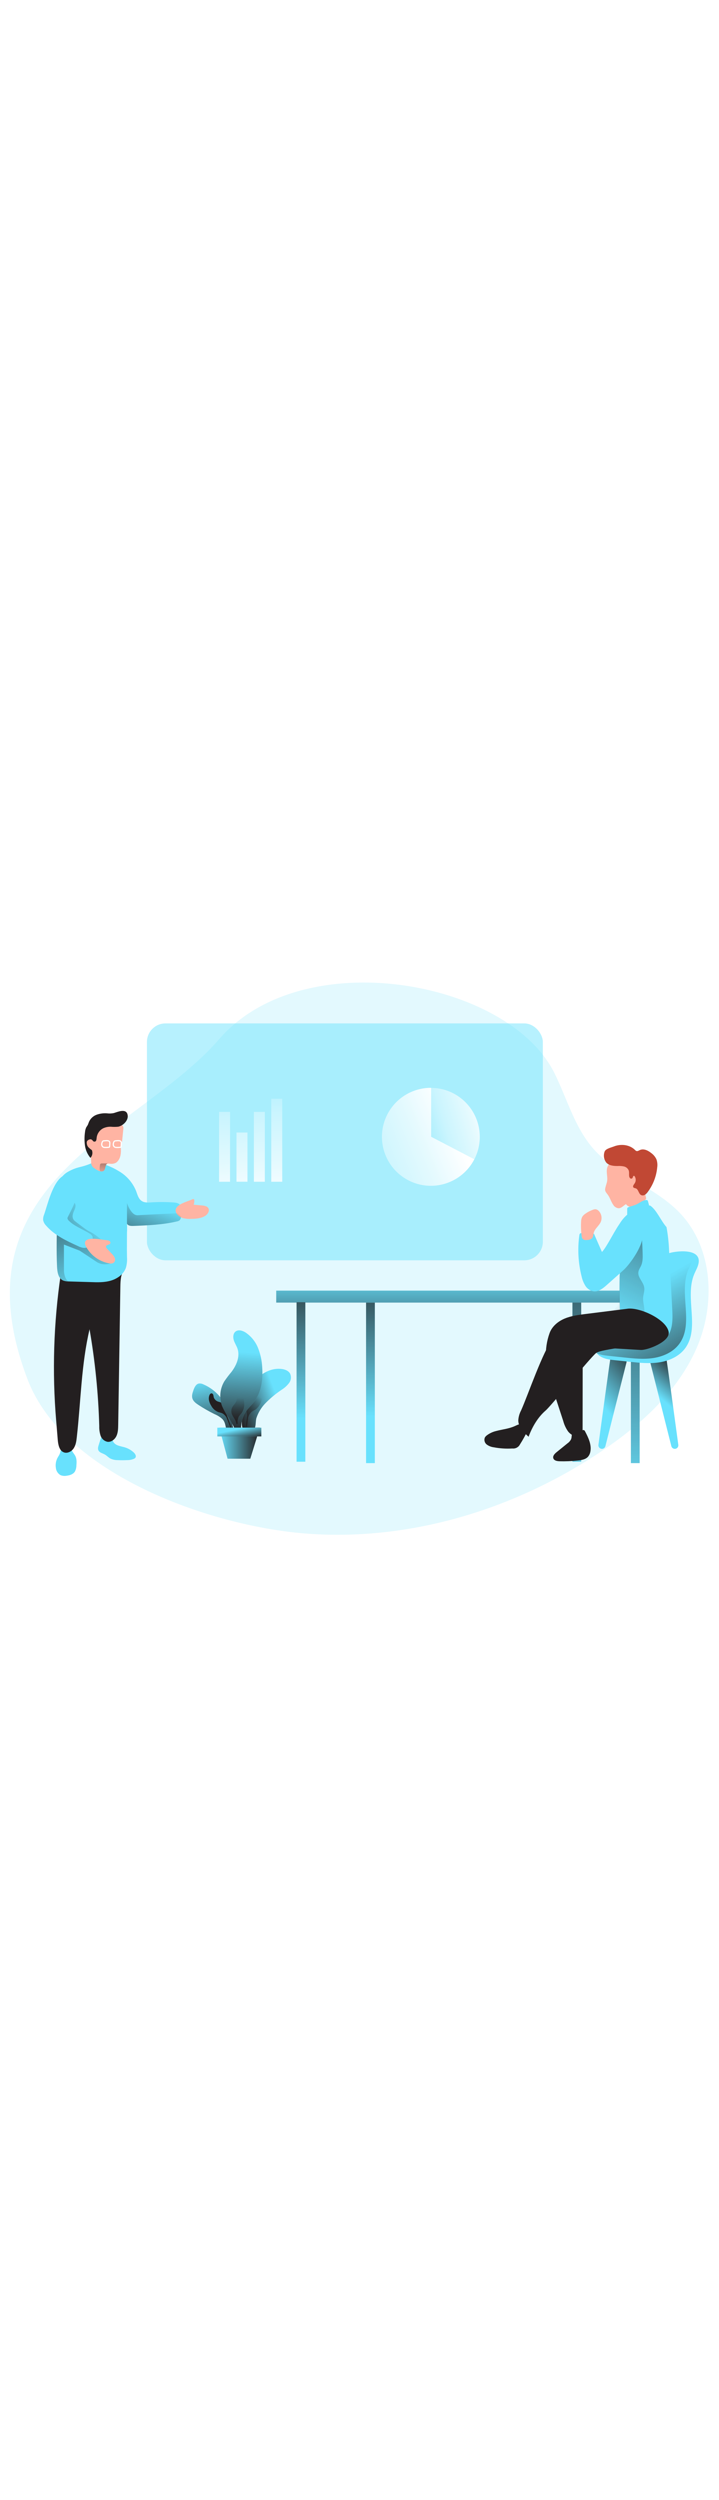 <svg id="_0121_team_presentation_1" xmlns="http://www.w3.org/2000/svg" xmlns:xlink="http://www.w3.org/1999/xlink" viewBox="0 0 500 500" data-imageid="team-presentation-1-19" imageName="Team Presentation 1" class="illustrations_image" style="width: 144px;"><defs><style>.cls-1_team-presentation-1-19{fill:none;stroke:#fff;stroke-miterlimit:10;stroke-width:.82px;}.cls-2_team-presentation-1-19{fill:url(#linear-gradient);}.cls-2_team-presentation-1-19,.cls-3_team-presentation-1-19,.cls-4_team-presentation-1-19,.cls-5_team-presentation-1-19,.cls-6_team-presentation-1-19,.cls-7_team-presentation-1-19,.cls-8_team-presentation-1-19,.cls-9_team-presentation-1-19,.cls-10_team-presentation-1-19,.cls-11_team-presentation-1-19,.cls-12_team-presentation-1-19,.cls-13_team-presentation-1-19,.cls-14_team-presentation-1-19,.cls-15_team-presentation-1-19,.cls-16_team-presentation-1-19,.cls-17_team-presentation-1-19,.cls-18_team-presentation-1-19,.cls-19_team-presentation-1-19,.cls-20_team-presentation-1-19,.cls-21_team-presentation-1-19,.cls-22_team-presentation-1-19,.cls-23_team-presentation-1-19,.cls-24_team-presentation-1-19,.cls-25_team-presentation-1-19,.cls-26_team-presentation-1-19,.cls-27_team-presentation-1-19,.cls-28_team-presentation-1-19,.cls-29_team-presentation-1-19,.cls-30_team-presentation-1-19,.cls-31_team-presentation-1-19,.cls-32_team-presentation-1-19,.cls-33_team-presentation-1-19,.cls-34_team-presentation-1-19,.cls-35_team-presentation-1-19,.cls-36_team-presentation-1-19,.cls-37_team-presentation-1-19{stroke-width:0px;}.cls-3_team-presentation-1-19{opacity:.18;}.cls-3_team-presentation-1-19,.cls-33_team-presentation-1-19{isolation:isolate;}.cls-3_team-presentation-1-19,.cls-33_team-presentation-1-19,.cls-37_team-presentation-1-19{fill:#68e1fd;}.cls-4_team-presentation-1-19{fill:url(#linear-gradient-29-team-presentation-1-19);}.cls-5_team-presentation-1-19{fill:url(#linear-gradient-30-team-presentation-1-19);}.cls-6_team-presentation-1-19{fill:url(#linear-gradient-28-team-presentation-1-19);}.cls-7_team-presentation-1-19{fill:url(#linear-gradient-25-team-presentation-1-19);}.cls-8_team-presentation-1-19{fill:url(#linear-gradient-11-team-presentation-1-19);}.cls-9_team-presentation-1-19{fill:url(#linear-gradient-12-team-presentation-1-19);}.cls-10_team-presentation-1-19{fill:url(#linear-gradient-13-team-presentation-1-19);}.cls-11_team-presentation-1-19{fill:url(#linear-gradient-10-team-presentation-1-19);}.cls-12_team-presentation-1-19{fill:url(#linear-gradient-17-team-presentation-1-19);}.cls-13_team-presentation-1-19{fill:url(#linear-gradient-16-team-presentation-1-19);}.cls-14_team-presentation-1-19{fill:url(#linear-gradient-19-team-presentation-1-19);}.cls-15_team-presentation-1-19{fill:url(#linear-gradient-15-team-presentation-1-19);}.cls-16_team-presentation-1-19{fill:url(#linear-gradient-23-team-presentation-1-19);}.cls-17_team-presentation-1-19{fill:url(#linear-gradient-21-team-presentation-1-19);}.cls-18_team-presentation-1-19{fill:url(#linear-gradient-18-team-presentation-1-19);}.cls-19_team-presentation-1-19{fill:url(#linear-gradient-14-team-presentation-1-19);}.cls-20_team-presentation-1-19{fill:url(#linear-gradient-22-team-presentation-1-19);}.cls-21_team-presentation-1-19{fill:url(#linear-gradient-20-team-presentation-1-19);}.cls-22_team-presentation-1-19{fill:url(#linear-gradient-27-team-presentation-1-19);}.cls-23_team-presentation-1-19{fill:url(#linear-gradient-24-team-presentation-1-19);}.cls-24_team-presentation-1-19{fill:url(#linear-gradient-26-team-presentation-1-19);}.cls-25_team-presentation-1-19{fill:url(#linear-gradient-4-team-presentation-1-19);}.cls-26_team-presentation-1-19{fill:url(#linear-gradient-2-team-presentation-1-19);}.cls-27_team-presentation-1-19{fill:url(#linear-gradient-3-team-presentation-1-19);}.cls-28_team-presentation-1-19{fill:url(#linear-gradient-8-team-presentation-1-19);}.cls-29_team-presentation-1-19{fill:url(#linear-gradient-9-team-presentation-1-19);}.cls-30_team-presentation-1-19{fill:url(#linear-gradient-7-team-presentation-1-19);}.cls-31_team-presentation-1-19{fill:url(#linear-gradient-5-team-presentation-1-19);}.cls-32_team-presentation-1-19{fill:url(#linear-gradient-6-team-presentation-1-19);}.cls-33_team-presentation-1-19{opacity:.48;}.cls-34_team-presentation-1-19{fill:#231f20;}.cls-35_team-presentation-1-19{fill:#c14834;}.cls-36_team-presentation-1-19{fill:#ffb4a3;}</style><linearGradient id="linear-gradient-team-presentation-1-19" x1="623.36" y1="3756.87" x2="800.83" y2="3756.87" gradientTransform="translate(-471 3866.26) scale(1 -1)" gradientUnits="userSpaceOnUse"><stop offset=".02" stop-color="#fff" stop-opacity="0"/><stop offset=".32" stop-color="#fff" stop-opacity=".39"/><stop offset=".68" stop-color="#fff" stop-opacity=".68"/><stop offset="1" stop-color="#fff"/></linearGradient><linearGradient id="linear-gradient-2-team-presentation-1-19" x1="707.9" y1="3668.29" x2="786.94" y2="3700.12" gradientTransform="translate(-470.89 3864.94) scale(1 -1)" xlink:href="#linear-gradient-team-presentation-1-19"/><linearGradient id="linear-gradient-3-team-presentation-1-19" x1="765.23" y1="3696.68" x2="811.52" y2="3710.22" gradientTransform="translate(-470.89 3864.94) scale(1 -1)" xlink:href="#linear-gradient-team-presentation-1-19"/><linearGradient id="linear-gradient-4-team-presentation-1-19" x1="623.58" y1="3738.85" x2="630.17" y2="3645.26" xlink:href="#linear-gradient-team-presentation-1-19"/><linearGradient id="linear-gradient-5-team-presentation-1-19" x1="635.12" y1="3739.66" x2="641.7" y2="3646.07" gradientTransform="translate(-471 3866.26) scale(1 -1)" gradientUnits="userSpaceOnUse"><stop offset=".02" stop-color="#fff" stop-opacity="0"/><stop offset=".32" stop-color="#fff" stop-opacity=".39"/><stop offset=".67" stop-color="#fff" stop-opacity=".68"/><stop offset="1" stop-color="#fff"/></linearGradient><linearGradient id="linear-gradient-6-team-presentation-1-19" x1="647.65" y1="3740.55" x2="654.24" y2="3646.96" xlink:href="#linear-gradient-team-presentation-1-19"/><linearGradient id="linear-gradient-7-team-presentation-1-19" x1="660.01" y1="3741.42" x2="666.59" y2="3647.82" xlink:href="#linear-gradient-team-presentation-1-19"/><linearGradient id="linear-gradient-8-team-presentation-1-19" x1="870.59" y1="3436.33" x2="874.71" y2="3671.8" gradientTransform="translate(-471 3866.26) scale(1 -1)" gradientUnits="userSpaceOnUse"><stop offset="0" stop-color="#231f20" stop-opacity="0"/><stop offset="1" stop-color="#231f20"/></linearGradient><linearGradient id="linear-gradient-9-team-presentation-1-19" x1="790.79" y1="3601.17" x2="790.79" y2="3538.23" xlink:href="#linear-gradient-8-team-presentation-1-19"/><linearGradient id="linear-gradient-10-team-presentation-1-19" x1="681.02" y1="3499.25" x2="677.72" y2="3611.77" xlink:href="#linear-gradient-8-team-presentation-1-19"/><linearGradient id="linear-gradient-11-team-presentation-1-19" x1="729.3" y1="3500.66" x2="726.01" y2="3613.18" xlink:href="#linear-gradient-8-team-presentation-1-19"/><linearGradient id="linear-gradient-12-team-presentation-1-19" x1="911.23" y1="3435.48" x2="915.34" y2="3670.95" xlink:href="#linear-gradient-8-team-presentation-1-19"/><linearGradient id="linear-gradient-13-team-presentation-1-19" x1="933.49" y1="3509.13" x2="951.05" y2="3529.99" gradientTransform="translate(-470.89 3864.94) scale(1 -1)" xlink:href="#linear-gradient-8-team-presentation-1-19"/><linearGradient id="linear-gradient-14-team-presentation-1-19" x1="890.44" y1="3506.39" x2="923.09" y2="3534.93" gradientTransform="translate(-470.89 3864.94) scale(1 -1)" xlink:href="#linear-gradient-8-team-presentation-1-19"/><linearGradient id="linear-gradient-15-team-presentation-1-19" x1="913.57" y1="3585.44" x2="957.76" y2="3507.77" gradientTransform="translate(-470.89 3864.94) scale(1 -1)" xlink:href="#linear-gradient-8-team-presentation-1-19"/><linearGradient id="linear-gradient-16-team-presentation-1-19" x1="801.33" y1="3523.81" x2="887.28" y2="3523.81" gradientTransform="translate(-470.89 3864.94) scale(1 -1)" xlink:href="#linear-gradient-8-team-presentation-1-19"/><linearGradient id="linear-gradient-17-team-presentation-1-19" x1="899.73" y1="3565.23" x2="965.61" y2="3690.75" gradientTransform="translate(-470.89 3864.94) scale(1 -1)" xlink:href="#linear-gradient-8-team-presentation-1-19"/><linearGradient id="linear-gradient-18-team-presentation-1-19" x1="524.3" y1="3468.82" x2="539.95" y2="3607.14" gradientTransform="translate(-470.89 3864.94) scale(1 -1)" xlink:href="#linear-gradient-8-team-presentation-1-19"/><linearGradient id="linear-gradient-19-team-presentation-1-19" x1="538.69" y1="3640.6" x2="470.22" y2="3600.94" gradientTransform="translate(-470.89 3864.94) scale(1 -1)" xlink:href="#linear-gradient-8-team-presentation-1-19"/><linearGradient id="linear-gradient-20-team-presentation-1-19" x1="537.02" y1="3585.7" x2="498.6" y2="3674.25" gradientTransform="translate(-470.89 3864.94) scale(1 -1)" xlink:href="#linear-gradient-8-team-presentation-1-19"/><linearGradient id="linear-gradient-21-team-presentation-1-19" x1="542.42" y1="3665.72" x2="544.2" y2="3691.11" gradientTransform="translate(-470.89 3864.94) scale(1 -1)" xlink:href="#linear-gradient-8-team-presentation-1-19"/><linearGradient id="linear-gradient-22-team-presentation-1-19" x1="580.07" y1="3648.21" x2="562.5" y2="3599.35" gradientTransform="translate(-470.89 3864.94) scale(1 -1)" xlink:href="#linear-gradient-8-team-presentation-1-19"/><linearGradient id="linear-gradient-23-team-presentation-1-19" x1="663.12" y1="3514.24" x2="635.14" y2="3503.81" gradientTransform="translate(-470.89 3864.94) scale(1 -1)" xlink:href="#linear-gradient-8-team-presentation-1-19"/><linearGradient id="linear-gradient-24-team-presentation-1-19" x1="-2085.24" y1="4112.96" x2="-2086.57" y2="4090.88" gradientTransform="translate(700.31 4933.03) rotate(20.39) scale(1 -1)" xlink:href="#linear-gradient-8-team-presentation-1-19"/><linearGradient id="linear-gradient-25-team-presentation-1-19" x1="614.27" y1="3525.22" x2="623.05" y2="3480.08" gradientTransform="translate(-470.89 3864.94) scale(1 -1)" xlink:href="#linear-gradient-8-team-presentation-1-19"/><linearGradient id="linear-gradient-26-team-presentation-1-19" x1="-9030.52" y1="497.32" x2="-9031.85" y2="475.2" gradientTransform="translate(-6992.33 5884.96) rotate(145.2)" xlink:href="#linear-gradient-8-team-presentation-1-19"/><linearGradient id="linear-gradient-27-team-presentation-1-19" x1="640.09" y1="3543.9" x2="636.61" y2="3486.27" gradientTransform="translate(-470.89 3864.94) scale(1 -1)" xlink:href="#linear-gradient-8-team-presentation-1-19"/><linearGradient id="linear-gradient-28-team-presentation-1-19" x1="636.68" y1="3512.28" x2="635.62" y2="3494.63" gradientTransform="translate(-470.89 3864.94) scale(1 -1)" xlink:href="#linear-gradient-8-team-presentation-1-19"/><linearGradient id="linear-gradient-29-team-presentation-1-19" x1="623.47" y1="3482.05" x2="651.72" y2="3482.05" xlink:href="#linear-gradient-8-team-presentation-1-19"/><linearGradient id="linear-gradient-30-team-presentation-1-19" x1="636.97" y1="3491.95" x2="638.89" y2="3483.03" xlink:href="#linear-gradient-8-team-presentation-1-19"/></defs><path id="background_team-presentation-1-19" class="cls-3_team-presentation-1-19 targetColor" d="M211.03,446.83c72.23,6.03,145.51-16.01,205.89-56.11,27.87-18.5,54.02-41.79,67.46-72.43,13.44-30.64,11.52-69.76-11.6-93.96-17.3-18.11-43.58-25.75-60.14-44.6-13.03-14.85-18.28-34.79-27.06-52.51-32.05-64.6-175.05-90.79-233.22-23.55C96.38,168.44-33.44,201.78,19.12,339.79c25.28,66.35,127.01,101.62,191.91,107.04Z" style="fill: rgb(104, 225, 253);"/><g id="daa_graphic_team-presentation-1-19"><rect class="cls-33_team-presentation-1-19 targetColor" x="102.18" y="92.68" width="275.32" height="164.53" rx="12.9" ry="12.9" style="fill: rgb(104, 225, 253);"/><rect class="cls-2_team-presentation-1-19" x="152.36" y="103.67" width="177.47" height="11.42"/><path class="cls-26_team-presentation-1-19" d="M329.87,187.02c-8.61,16.7-29.13,23.27-45.83,14.66-16.7-8.61-23.27-29.13-14.66-45.83,5.83-11.32,17.5-18.44,30.24-18.44h.23v34.01l30.01,15.6Z"/><path class="cls-27_team-presentation-1-19" d="M333.64,171.47c0,5.43-1.29,10.77-3.78,15.6l-30.01-15.6v-34.01c18.7.12,33.79,15.31,33.79,34.01Z"/><rect class="cls-25_team-presentation-1-19" x="152.36" y="154.11" width="7.62" height="48.54"/><rect class="cls-31_team-presentation-1-19" x="164.46" y="168.45" width="7.62" height="34.18"/><rect class="cls-32_team-presentation-1-19" x="176.55" y="154.11" width="7.62" height="48.54"/><rect class="cls-30_team-presentation-1-19" x="188.65" y="145.01" width="7.62" height="57.64"/></g><g id="table_team-presentation-1-19"><rect class="cls-37_team-presentation-1-19 targetColor" x="398.09" y="286.29" width="6.09" height="110.79" style="fill: rgb(104, 225, 253);"/><rect class="cls-28_team-presentation-1-19" x="398.09" y="286.29" width="6.09" height="110.79"/><rect class="cls-37_team-presentation-1-19 targetColor" x="192.1" y="278.26" width="255.38" height="8.31" style="fill: rgb(104, 225, 253);"/><rect class="cls-29_team-presentation-1-19" x="192.1" y="278.26" width="255.38" height="8.31"/><rect class="cls-37_team-presentation-1-19 targetColor" x="206.24" y="286.29" width="6.09" height="110.79" style="fill: rgb(104, 225, 253);"/><rect class="cls-37_team-presentation-1-19 targetColor" x="254.57" y="286.59" width="6.09" height="111.46" style="fill: rgb(104, 225, 253);"/><rect class="cls-11_team-presentation-1-19" x="206.24" y="286.29" width="6.09" height="110.79"/><rect class="cls-8_team-presentation-1-19" x="254.57" y="286.59" width="6.09" height="111.46"/><rect class="cls-37_team-presentation-1-19 targetColor" x="438.73" y="286.58" width="6.09" height="111.47" style="fill: rgb(104, 225, 253);"/><rect class="cls-9_team-presentation-1-19" x="438.73" y="286.58" width="6.09" height="111.47"/></g><g id="character_2_team-presentation-1-19"><path class="cls-37_team-presentation-1-19 targetColor" d="M452.2,328.12l14.66,58.17c.33,1.27,1.6,2.07,2.89,1.81h0c1.28-.26,2.13-1.46,1.96-2.75-1.53-11.26-8.16-60.19-8.49-60.83s-5.58.11-8.96.54c-1.35.19-2.3,1.43-2.11,2.79.01.09.03.18.05.27Z" style="fill: rgb(104, 225, 253);"/><path class="cls-37_team-presentation-1-19 targetColor" d="M435.66,328.12l-14.66,58.17c-.33,1.27-1.6,2.07-2.89,1.81h0c-1.28-.26-2.13-1.46-1.96-2.75,1.53-11.26,8.16-60.19,8.49-60.83s5.58.11,8.96.54c1.35.19,2.3,1.43,2.11,2.79-.01.09-.03.18-.05.27Z" style="fill: rgb(104, 225, 253);"/><path class="cls-10_team-presentation-1-19" d="M452.2,328.12l14.66,58.17c.33,1.27,1.6,2.07,2.89,1.81h0c1.28-.26,2.13-1.46,1.96-2.75-1.53-11.26-8.16-60.19-8.49-60.83s-5.58.11-8.96.54c-1.35.19-2.3,1.43-2.11,2.79.01.09.03.18.05.27Z"/><path class="cls-19_team-presentation-1-19" d="M435.66,328.12l-14.66,58.17c-.33,1.27-1.6,2.07-2.89,1.81h0c-1.28-.26-2.13-1.46-1.96-2.75,1.53-11.26,8.16-60.19,8.49-60.83s5.58.11,8.96.54c1.35.19,2.3,1.43,2.11,2.79-.01.09-.03.18-.05.27Z"/><path class="cls-37_team-presentation-1-19 targetColor" d="M485.75,259.45c-.53,2.6-1.95,4.91-2.98,7.35-6.82,16.27,4.19,37.46-6.37,51.58-4.17,5.57-11.02,8.64-17.9,9.69-6.87,1.05-13.9.32-20.82-.42l-10.07-1.06c-3.11-.33-6.28-.68-9.08-2.07-2.8-1.39-5.17-4.06-5.3-7.18-.17-3.85,2.93-6.97,5.7-9.65,11.2-10.84,20.93-23.1,28.94-36.47,4.41-7.43,9.78-17.31,18.91-19.37,6.32-1.44,21.01-2.37,18.97,7.62Z" style="fill: rgb(104, 225, 253);"/><path class="cls-15_team-presentation-1-19" d="M481.63,256.43c-.53,2.6-1.95,4.91-2.98,7.36-6.82,16.26,4.19,37.46-6.37,51.57-4.17,5.57-11.02,8.64-17.9,9.7s-13.9.31-20.82-.43l-10.07-1.06c-3.11-.34-6.28-.69-9.08-2.12-2.8-1.43-5.17-4.05-5.3-7.17-.17-3.86,2.93-6.98,5.7-9.67,11.2-10.84,20.93-23.1,28.94-36.47,4.41-7.37,9.78-17.31,18.91-19.36,6.32-1.4,21.01-2.33,18.97,7.66Z"/><path class="cls-34_team-presentation-1-19" d="M362.37,361.48c-1.14,2.13-1.81,4.48-1.95,6.89,0,4.58,3.69,8.22,7.08,11.31,2.6-6.86,6.37-13.46,11.91-18.25,3.73-3.18,31.11-36.94,35.01-39.95,3.9-3.01,31.31-4.31,31.92-9.18.69-5.5-22.78-4.76-27.09-8.42-5.41-4.6-31.1,2.58-34.4,6.96-7.64,10.13-17.35,39.14-22.49,50.65Z"/><path class="cls-13_team-presentation-1-19" d="M362.51,361.56c-1.14,2.13-1.81,4.48-1.96,6.89.05,4.58,3.7,8.22,7.09,11.32,2.6-6.86,6.37-13.46,11.91-18.25,3.72-3.18,31.11-36.94,35.01-39.95,3.9-3.01,31.31-4.31,31.92-9.19.69-5.5-22.78-4.75-27.09-8.41-5.41-4.6-31.1,2.57-34.4,6.95-7.65,10.13-17.32,39.14-22.49,50.65Z"/><path class="cls-37_team-presentation-1-19 targetColor" d="M428.54,242.09c-.24-3.97.8-7.9,2.96-11.24,2.17-3.31,5.08-6.08,8.49-8.09,1.94-1.18,4.16-2.19,6.37-1.9,1.9.24,4.55-2.6,6.09-1.46,4.33,3.18,7.43,10.79,11.05,14.74.96,5.31,1.56,10.68,1.78,16.07l2.19,40.72c.36,6.72.55,14.07-3.5,19.45-10.15-3.69-20.03-8.09-29.56-13.17-.91-.4-1.72-1.01-2.37-1.77-.66-1.13-.97-2.42-.9-3.72-.4-10.14-.4-20.27,0-30.41.19-5.47-2.16-13.75-2.6-19.21Z" style="fill: rgb(104, 225, 253);"/><path class="cls-12_team-presentation-1-19" d="M447.31,282.24c.35-2.12,1.06-4.24.66-6.37-.68-3.8-4.65-6.82-4.03-10.61.24-1.56,1.25-2.89,1.9-4.33,1.15-2.56,1.15-5.46,1.06-8.26-.1-3.84-.29-7.69-.57-11.52-1.8,1.34-3.27,3.06-4.31,5.05l-7.99,12.88c-.9,1.33-1.65,2.75-2.25,4.24-.71,2.38-1.03,4.86-.94,7.34l-.36,18.51c0,1.77,0,3.71,1.16,5.05.82.82,1.84,1.4,2.96,1.7,3.73,1.26,10.69,3.58,12.84-.59,1.87-3.61-.84-8.81-.12-13.09Z"/><path class="cls-34_team-presentation-1-19" d="M436.37,290.83l-29.18,3.66c-4.93.63-9.95,1.26-14.53,3.18s-8.76,5.37-10.46,10.05c-4.01,11.05-3.1,22.64.55,33.81,2.98,9.08,5.95,18.16,8.92,27.24.69,2.63,1.85,5.12,3.42,7.35,1.7,2.12,4.4,3.66,7.09,3.18,1.01-.13,1.92-.69,2.49-1.53.38-.81.55-1.71.47-2.6l.06-49.12c0-2.82.25-6.12,2.61-7.67,1.53-1,3.48-.92,5.3-.82l32.44,1.9c4.67.28,20.43-5.75,19.47-12.34-1.28-8.72-19.9-17.41-28.66-16.31Z"/><path class="cls-34_team-presentation-1-19" d="M398.12,376.58c-.77,1.49-.35,3.36-1,4.92-.58,1.13-1.43,2.1-2.48,2.81l-7.58,6.14c-1.33,1.06-2.81,2.62-2.28,4.24s2.51,1.99,4.17,2.07c4.23.13,8.47-.04,12.68-.52,2.64-.25,5.53-.67,7.3-2.64.89-1.08,1.46-2.38,1.66-3.77.81-4.8-1.49-9.55-3.71-13.79-.15-.41-.46-.75-.86-.93-.31-.05-.63-.02-.91.11-1.74.58-3.39,1.38-4.92,2.4"/><path class="cls-34_team-presentation-1-19" d="M338.43,378.87c-.52.4-.96.89-1.28,1.46-.68,1.71-.14,3.67,1.32,4.8,1.45,1.06,3.15,1.73,4.93,1.94,4.25.81,8.58,1.08,12.9.82,2.19.26,4.31-.88,5.3-2.85,1.97-3.07,3.74-6.26,5.3-9.55,1.2-2.56-1.22-3.88-3.47-4.41-2.02-.48-3.65.46-5.44,1.26-4.11,1.86-8.54,2.24-12.85,3.38-2.44.56-4.73,1.63-6.72,3.15Z"/><path class="cls-36_team-presentation-1-19" d="M422.47,211.42c1.69,2.12,2.38,4.98,3.96,7.22.81,1.4,2.25,2.3,3.86,2.42,1.96-.07,3.33-1.92,5.05-2.88.75,1.19,2.06,1.91,3.47,1.91,1.39-.01,2.75-.34,3.99-.97,2.15-.96,4.14-2.26,5.89-3.83.24-.18.43-.43.55-.71.08-.3.08-.62,0-.92l-3.59-16.66c-.34-2.37-1.2-4.64-2.51-6.64-1.06-1.28-2.41-2.29-3.95-2.95-5.39-2.48-12.24-1.42-15.91,3.44-2.55,3.34-.55,7.43-1.06,11.21-.25,1.73-.98,3.31-1.3,5-.5,1.94.46,2.94,1.56,4.35Z"/><path class="cls-35_team-presentation-1-19" d="M421.56,189.28c1.89,2.12,5.08,2.46,7.95,2.44,1.46-.1,2.93,0,4.36.3,1.45.32,2.67,1.3,3.29,2.64.48,1.23.2,2.62.34,3.93.02.58.25,1.14.65,1.57.42.42,1.1.45,1.55.05.5-.55.48-1.79,1.2-1.67.24.07.44.23.54.46.89,1.47.86,3.32-.08,4.75-.6.89-1.57,2.02-.88,2.83.4.47,1.06.46,1.68.67,1.9.73,1.89,3.79,3.73,4.68.88.36,1.87.26,2.66-.27.77-.53,1.44-1.2,1.95-1.97,3.7-4.97,5.96-10.86,6.54-17.03.28-1.88.09-3.79-.54-5.58-.81-1.73-2.05-3.23-3.6-4.35-2.23-1.79-5.25-3.29-7.87-2.12-.82.36-1.68.98-2.51.67-.38-.18-.71-.44-.98-.75-3.7-3.68-9.76-4.33-14.62-2.4-1.82.73-5.42,1.49-6.37,3.35-1.07,2.6-.68,5.56,1.02,7.8Z"/><path class="cls-37_team-presentation-1-19 targetColor" d="M433.46,264.12l-11.47,10.2c-2.58,2.3-5.6,4.75-9.05,4.43-2.4-.35-4.52-1.72-5.82-3.77-1.27-2.03-2.18-4.27-2.67-6.61-2.36-9.32-2.89-19.01-1.57-28.54.02-.4.15-.79.38-1.12.47-.41,1.09-.6,1.71-.54l5.4-.16c1.39-.36,2.81.47,3.17,1.86,0,.01,0,.03.01.04l5.06,11.51c3.81-3.99,9.83-17.24,13.63-21.22.94-1,10.02-9.2,14.41,9.05,1.52,6.37-8.25,20.48-13.19,24.87Z" style="fill: rgb(104, 225, 253);"/><path class="cls-36_team-presentation-1-19" d="M404.13,229.9c.05-.96.28-1.91.7-2.78.53-.88,1.26-1.63,2.12-2.2,1.63-1.18,3.41-2.12,5.3-2.8.67-.3,1.4-.42,2.12-.35.74.14,1.41.51,1.92,1.06,1.98,2.01,2.58,5,1.53,7.62-1.19,2.8-4.13,4.67-4.92,7.61-.34,1.26-.28,2.73-1.11,3.73-.89.85-2.07,1.31-3.3,1.29-3.03.29-3.84-.64-4.07-3.3-.41-3.28-.51-6.59-.29-9.89Z"/><path class="cls-37_team-presentation-1-19 targetColor" d="M436.16,225.56v-4.03c0-.26.05-.51.17-.74.17-.21.39-.36.65-.45,1.86-.77,3.88-1.14,5.7-2.01,2.29-1.06,4.36-3.01,6.9-2.98.26-.03.51.05.71.21.14.15.23.33.27.52.31,1,.57,2.01.8,3.03.06.15.06.32,0,.48-.1.14-.24.24-.4.28l-2.62.98c-4.19,1.54-8.5,2.17-12.16,4.71Z" style="fill: rgb(104, 225, 253);"/></g><g id="character_1_team-presentation-1-19"><path class="cls-37_team-presentation-1-19 targetColor" d="M41.37,392.02c-.41.8-.92,1.53-1.35,2.32-1.15,2.17-1.56,4.65-1.17,7.08.22,2.08,1.42,3.94,3.24,4.99,1.32.52,2.77.67,4.17.41,2.23-.25,4.6-1,5.81-2.88.69-1.31,1.05-2.76,1.06-4.24.17-2.12.3-4.37-.63-6.37-.71-1.51-2.02-2.71-2.58-4.24-.49-1.35-.47-2.99-1.55-3.93-1.29-1.11-3.88-.43-4.89.83-1.26,1.6-1.19,4.22-2.12,6.03Z" style="fill: rgb(104, 225, 253);"/><path class="cls-37_team-presentation-1-19 targetColor" d="M68.72,385.22c-.43,1.3-.87,2.78-.25,4.01.79,1.59,2.83,1.96,4.38,2.82,1.55.86,2.54,2.12,3.99,2.86,1.54.71,3.22,1.07,4.92,1.06,2.21.11,4.42.11,6.63,0,1.64.03,3.26-.29,4.77-.92.38-.16.71-.41.97-.73.84-1.15-.11-2.73-1.14-3.68-1.76-1.62-3.86-2.83-6.14-3.52-2.76-.83-6.02-1.06-7.74-3.37-1.28-1.7-1.41-4.24-3.1-5.5-4.71-3.56-6.4,4.31-7.29,6.97Z" style="fill: rgb(104, 225, 253);"/><path class="cls-34_team-presentation-1-19" d="M39.12,368.79l1.06,13.12c.29,3.39,1.06,7.49,4.24,8.67,2.51.93,5.41-.63,6.87-2.88s1.84-5.03,2.12-7.69c2.84-25.09,3.1-50.6,8.93-75.16,3.87,22.33,6.12,44.91,6.72,67.56-.08,2.23.23,4.46.91,6.59.73,2.16,2.54,3.77,4.76,4.24,2.62.35,5.11-1.61,6.24-4.01,1.12-2.4,1.19-5.15,1.23-7.8l1.5-95.94c.06-4.4.29-9.21,3.18-12.52-13.22-.07-27.58.59-40.79.52-.84-.09-1.69.08-2.43.51-.75.73-1.19,1.73-1.22,2.78-5.04,33.76-6.16,67.98-3.33,102Z"/><path class="cls-18_team-presentation-1-19" d="M38.93,368.79l1.06,13.12c.28,3.39,1.06,7.49,4.24,8.67,2.53.93,5.42-.63,6.89-2.88,1.46-2.25,1.84-5.03,2.12-7.69,2.84-25.09,3.1-50.6,8.93-75.16,3.87,22.33,6.11,44.91,6.71,67.56-.07,2.23.24,4.46.92,6.59.72,2.15,2.53,3.77,4.75,4.24,2.63.35,5.12-1.61,6.25-4.01s1.19-5.15,1.23-7.8l1.49-95.94c.07-4.4.29-9.21,3.18-12.52-13.22-.07-27.58.59-40.79.52-.84-.1-1.7.08-2.43.51-.75.73-1.19,1.73-1.22,2.78-5.04,33.76-6.16,67.98-3.33,102Z"/><path class="cls-37_team-presentation-1-19 targetColor" d="M125.89,226.78c.02.91-.27,1.79-.83,2.5-.6.51-1.34.84-2.12.94-9.9,2.31-20.16,2.72-30.31,3.11-1.62.05-3.63-.08-4.32-1.57v5.43c0,5.9-.13,12.02,0,17.71.18,2.44-.05,4.88-.68,7.25-1.47,4.56-5.8,7.73-10.39,9.12s-9.48,1.24-14.28,1.06l-15.17-.45c-1.32.05-2.63-.16-3.86-.62-3.42-1.52-4.08-6-4.24-9.73-.47-10.75-.25-21.89.15-32.96.29-7.9.67-15.77.97-23.43.14-3.49,2.4-6.63,5.23-8.66,2.94-1.9,6.19-3.27,9.6-4.06,3.4-.79,6.71-1.96,9.86-3.47,6.05.94,11.86,3.08,17.07,6.3,5.47,3.14,9.72,8.02,12.09,13.86.91,2.42,1.55,5.19,3.64,6.72s4.71,1.28,7.17,1.12c5.05-.3,10.12-.28,15.17.07,1.64.11,3.5.36,4.51,1.68.59.95.89,2.06.85,3.18.07,1.63.03,3.26-.11,4.88Z" style="fill: rgb(104, 225, 253);"/><path class="cls-14_team-presentation-1-19" d="M63.67,237.94c-1.06-.57-2.12-1.06-3.08-1.67s-1.8-1.23-2.67-1.88l-5.47-4.14c-.39-.28-.74-.6-1.06-.97-.7-.91-1.01-2.05-.87-3.18.15-1.13.48-2.22.98-3.25.62-1.43,1.34-3.01.89-4.52-.54-1.88-2.64-2.82-4.56-3.18-.31-.07-.64-.07-.95,0-.6.22-1.06.69-1.27,1.29-.72,1.75-1.13,3.61-1.22,5.5l-.69,6.61c-.11.7-.11,1.42,0,2.12.45,1.97,2.45,3.11,4.15,4.24,2.62,1.88,5.13,3.89,7.54,6.03,2.42,2.15,5.3,3.71,8.41,4.57,1.3.34,2.67.34,3.97,0,.85-.24,1.62-.72,2.22-1.38.97-1.06.31-1.38-.67-2.19-1.76-1.5-3.64-2.85-5.63-4.02Z"/><path class="cls-21_team-presentation-1-19" d="M77.85,259.16s-5.91,2.33-10.61-.82c-4.7-3.15-11.81-7.83-11.81-7.83l-10.97-4.24v18.39s.28,5.78,3.29,7.28c-1.32.05-2.63-.16-3.86-.62-3.42-1.52-4.08-6-4.24-9.73-.47-10.75-.25-21.89.15-32.96l30.77,23.54,7.29,6.99Z"/><path class="cls-37_team-presentation-1-19 targetColor" d="M30.73,225.31c-.57,1.26-.82,2.63-.73,4.01.31,1.44,1.03,2.76,2.07,3.8,5.79,6.68,14.1,10.54,22.14,14.2,1.31.71,2.76,1.15,4.24,1.28,3.83,0,5.4-2.41,5.94-6.2.12-.59.1-1.2-.06-1.78-.44-.86-1.14-1.57-2.01-2.01-4.48-2.89-10.61-5.06-14.38-8.84-.55-.47-.93-1.11-1.06-1.82-.08-.88,8.66-15.09,6.63-19.96-2.03-4.87-4.6-12.35-9.7-9.37-7.28,4.31-10.91,20.59-13.09,26.68Z" style="fill: rgb(104, 225, 253);"/><path class="cls-36_team-presentation-1-19" d="M133.9,214.81c.25-.16.55-.19.83-.1.22.16.34.42.34.69.14,1.08,0,2.17-.4,3.18l5.69.51c1.78.16,3.87.51,4.66,2.12s-.43,3.83-2.03,4.93c-2.82,1.95-6.45,2.22-9.88,2.28-2.04.14-4.09-.06-6.07-.57-2.98-.92-6.5-4.35-4.14-7.43,2.08-2.8,8-4.23,11-5.62Z"/><path class="cls-36_team-presentation-1-19" d="M74.2,243.25c.64.02,1.28.19,1.85.49.58.33.85,1.01.67,1.64-.49,1.22-2.83.92-3.03,2.23,0,.57.27,1.1.71,1.46l3.36,3.6c.87.82,1.57,1.82,2.06,2.92.46,1.14.18,2.45-.72,3.3-.96.57-2.11.73-3.18.42-6.69-1.19-12.5-5.29-15.85-11.19-4.87-8.75,10.22-5.27,14.14-4.87Z"/><path class="cls-36_team-presentation-1-19" d="M85.71,166.59c-.28,2.85-.57,5.72-.86,8.57-.01.33-.07.65-.17.97-.13.33-.35.62-.49.95-.21.67-.26,1.37-.16,2.06.21,3.18,0,6.73-2.12,9.18-.37.44-.81.83-1.29,1.14-1.4.71-3,.93-4.54.63-.42-.06-.84-.06-1.25,0-.28.02-.54.14-.73.34-.2.22-.35.49-.43.77-.21.58-.39,1.17-.53,1.77-.09.72-.38,1.4-.84,1.96-.51.42-1.17.62-1.82.56-.3,0-.61-.05-.9-.13-1.42-.42-2.73-1.12-3.88-2.05-1.57-.84-2.48-2.55-2.28-4.32-.16-3.03-.33-6.05-.49-9.06-.23-4.24-.42-8.63,1.29-12.49,2.7-6.07,9.45-9.24,15.85-7.43.88.22,1.72.58,2.49,1.06,1.04.72,1.95,1.62,2.68,2.65.77,1.01.59,1.62.48,2.85Z"/><path class="cls-34_team-presentation-1-19" d="M82.03,164.44c-1.64.15-3.29.15-4.93,0-1.83-.06-3.64.31-5.3,1.06-2.6,1.32-4.33,3.88-4.6,6.78-.08.98-.19,2.25-1.15,2.48s-1.51-.59-2.32-.68c-.97-.01-1.8.71-1.91,1.68-.07.94.18,1.88.71,2.66.53.77,1.01,1.58,1.42,2.42.67,1.8.26,3.83-1.06,5.23-2.06-2.44-3.38-5.42-3.82-8.58-.43-3.15-.41-6.34.06-9.48.09-1.11.39-2.18.87-3.18.28-.49.65-.93.92-1.42.45-.81.66-1.73,1.06-2.58,1.07-2.23,2.98-3.94,5.3-4.76,2.31-.81,4.76-1.13,7.19-.93,1.54.19,3.1.13,4.63-.18,2.56-.73,8.33-3.43,9.55.81,1.17,4-3.01,8.06-6.62,8.69Z"/><path class="cls-1_team-presentation-1-19" d="M72.54,174.21c-.6-.1-1.19.24-1.4.82-.29.59-.43,1.24-.4,1.89.05.65.4,1.25.94,1.61.41.2.86.3,1.32.29.92.04,1.83-.01,2.74-.16.13,0,.25-.05.35-.13.1-.12.15-.28.14-.43l.12-1.92c.05-.37.02-.75-.08-1.11-.5-1.33-2.65-.93-3.71-.85Z"/><path class="cls-1_team-presentation-1-19" d="M80.56,174.21c-.4-.01-.8.12-1.11.37-.12.13-.21.28-.28.45-.29.58-.43,1.23-.4,1.89.03.67.39,1.27.95,1.62.41.2.85.29,1.3.29.92.04,1.84-.01,2.75-.16.12,0,.24-.05.34-.13.1-.12.15-.28.14-.43l.12-1.92c.06-.37.03-.75-.08-1.11-.5-1.34-2.65-.94-3.72-.86Z"/><path class="cls-36_team-presentation-1-19" d="M63.46,173.23c-.18-.06-.37-.08-.56-.06-.69.04-1.34.3-1.87.74-.22.18-.4.39-.53.64-.18.44-.24.91-.16,1.38.06.9.38,1.77.92,2.49.34.41,2.2,2.19,2.73,2.22s1.62-.82,1.99-1.26c.52-.65-.66-2.99-.71-3.84-.28-.98-.93-1.81-1.81-2.3Z"/><path class="cls-36_team-presentation-1-19" d="M63.65,176.67c.02-.13.02-.26,0-.39-.03-.12-.08-.24-.16-.34-.36-.46-.94-.69-1.52-.58-.35.05-.64.28-.77.6-.08.3-.04.62.11.9.14.37.32.73.53,1.06.21.33.48.61.81.82.33.21.74.26,1.11.14.34-.13.75-.6.48-.95-.14-.17-.35-.22-.47-.43-.12-.25-.16-.54-.12-.82Z"/><path class="cls-17_team-presentation-1-19" d="M74.86,190.05c-.28.02-.54.14-.73.34-.2.22-.35.49-.43.77-.21.58-.39,1.17-.53,1.77-.09.72-.38,1.4-.84,1.96-.51.42-1.17.62-1.82.56-.3,0-.61-.05-.9-.13-.3-.71-.42-1.48-.33-2.25.04-.67.12-1.33.24-1.98.01-.32.14-.63.35-.87.34-.25.75-.35,1.17-.3h3.03c.27.02.53.06.8.12Z"/><path class="cls-37_team-presentation-1-19 targetColor" d="M87.86,237.19l.5-5.42v5.43h-.5Z" style="fill: rgb(104, 225, 253);"/><path class="cls-20_team-presentation-1-19" d="M125.89,226.78c.02.91-.27,1.79-.83,2.5-.6.51-1.34.84-2.12.94-9.9,2.31-20.16,2.72-30.31,3.11-1.62.05-3.63-.08-4.32-1.57v-14.35s2.8,8.78,7.43,8.49c4.63-.3,27.72-1.37,27.72-1.37l2.43,2.25Z"/></g><g id="plant_team-presentation-1-19"><path class="cls-37_team-presentation-1-19 targetColor" d="M170.54,354.22c1.8-5.8,4.6-11.44,9.01-15.63,4.4-4.19,10.61-6.77,16.59-5.89,2.17.32,4.46,1.21,5.55,3.12,1.02,2.12.78,4.64-.62,6.54-1.4,1.84-3.11,3.42-5.07,4.65-4.3,2.86-8.28,6.19-11.86,9.91-2.6,2.8-4.58,6.12-5.8,9.74-.81,2.54-.06,6.67-2.12,8.55-1.65,1.31-3.92,1.51-5.78.52-2.66-1.5-2.22-5.22-2.19-7.85.11-4.64.88-9.24,2.29-13.65Z" style="fill: rgb(104, 225, 253);"/><path class="cls-16_team-presentation-1-19" d="M170.54,354.22c1.8-5.8,4.6-11.44,9.01-15.63,4.4-4.19,10.61-6.77,16.59-5.89,2.17.32,4.46,1.21,5.55,3.12,1.02,2.12.78,4.64-.62,6.54-1.4,1.84-3.11,3.42-5.07,4.65-4.3,2.86-8.28,6.19-11.86,9.91-2.6,2.8-4.58,6.12-5.8,9.74-.81,2.54-.06,6.67-2.12,8.55-1.65,1.31-3.92,1.51-5.78.52-2.66-1.5-2.22-5.22-2.19-7.85.11-4.64.88-9.24,2.29-13.65Z"/><path class="cls-23_team-presentation-1-19" d="M171.41,362.31c-.24-.97-.39-1.95-.46-2.95,0-1.84.82-3.58,2.25-4.73.68-.5,1.39-.95,2.12-1.37,1.58-.84,2.67-2.38,2.92-4.16,0-.67-.15-1.34-.12-1.99-.02-.69.38-1.31,1-1.6.77-.1,1.53.26,1.93.93.84,1.18,1.31,2.58,1.35,4.03.02,1.44-.19,2.87-.64,4.24-.6,2.49-2.07,4.68-4.15,6.19-.91.46-1.78.98-2.63,1.54-1.16,1.1-2,2.49-2.45,4.02-.06.16-.79,6.58-.92,6.68-.91.7.1-7.25.13-7.56.02-1.1-.09-2.2-.33-3.27Z"/><path class="cls-37_team-presentation-1-19 targetColor" d="M154.66,367.46c-1.6-1.46-3.45-2.62-5.45-3.43-3.92-1.92-7.71-4.09-11.35-6.49-1.7-1.12-3.47-2.45-4.06-4.4s.06-3.82.69-5.65,1.69-4.3,3.76-4.72c1.12-.13,2.26.09,3.26.62,6.36,2.75,11.6,7.57,14.85,13.69.79,1.52,1.5,3.08,2.12,4.67,1.47,3.77,2.7,7.63,3.66,11.56.68,2.8-1.42,7.87-3.76,3.69-1.82-3.1-1.04-6.71-3.71-9.53Z" style="fill: rgb(104, 225, 253);"/><path class="cls-7_team-presentation-1-19" d="M154.66,367.46c-1.6-1.46-3.45-2.62-5.45-3.43-3.92-1.92-7.71-4.09-11.35-6.49-1.7-1.12-3.47-2.45-4.06-4.4s.06-3.82.69-5.65,1.69-4.3,3.76-4.72c1.12-.13,2.26.09,3.26.62,6.36,2.75,11.6,7.57,14.85,13.69.79,1.52,1.5,3.08,2.12,4.67,1.47,3.77,2.7,7.63,3.66,11.56.68,2.8-1.42,7.87-3.76,3.69-1.82-3.1-1.04-6.71-3.71-9.53Z"/><path class="cls-24_team-presentation-1-19" d="M157.52,362.5c0-.89-.09-1.78-.25-2.66-.4-1.6-1.5-2.94-3-3.63-.69-.28-1.4-.52-2.12-.72-1.57-.37-2.86-1.48-3.46-2.97-.17-.58-.17-1.2-.35-1.77-.13-.6-.61-1.06-1.22-1.17-.68,0-1.2.6-1.46,1.24-.48,1.21-.58,2.53-.29,3.8.29,1.26.79,2.46,1.49,3.55,1.07,2.03,2.84,3.62,4.98,4.47.89.2,1.77.46,2.63.76,1.26.69,2.3,1.72,3.02,2.96.08.13,3.29,8.49,3.44,8.49.94.41-2.84-9.18-2.94-9.45-.27-.94-.43-1.92-.46-2.9Z"/><path class="cls-37_team-presentation-1-19 targetColor" d="M159.21,366.88c-1.83-2.69-3.41-5.53-4.74-8.49-2.11-5.62-1.57-11.89,1.49-17.06,1.55-2.29,3.21-4.5,5-6.61,3.49-4.58,6.04-10.61,4.24-16.04-.7-2.12-1.97-3.91-2.62-5.99s-.49-4.69,1.23-6.03c1.96-1.52,4.86-.66,6.96.68,3.91,2.64,6.94,6.39,8.69,10.78,1.73,4.37,2.71,9,2.9,13.7.52,8.26-.64,17.06-5.67,23.65-2.02,2.63-4.59,4.85-6.3,7.69-2.66,4.46-2.91,9.9-2.92,15.09.05.57-.06,1.14-.31,1.66-1.99,3.18-2.86-2.43-3.18-3.43-.94-3.32-2.99-6.66-4.76-9.59Z" style="fill: rgb(104, 225, 253);"/><path class="cls-22_team-presentation-1-19" d="M159.21,366.88c-1.83-2.69-3.41-5.53-4.74-8.49-2.11-5.62-1.57-11.89,1.49-17.06,1.55-2.29,3.21-4.5,5-6.61,3.49-4.58,6.04-10.61,4.24-16.04-.7-2.12-1.97-3.91-2.62-5.99s-.49-4.69,1.23-6.03c1.96-1.52,4.86-.66,6.96.68,3.91,2.64,6.94,6.39,8.69,10.78,1.73,4.37,2.71,9,2.9,13.7.52,8.26-.64,17.06-5.67,23.65-2.02,2.63-4.59,4.85-6.3,7.69-2.66,4.46-2.91,9.9-2.92,15.09.05.57-.06,1.14-.31,1.66-1.99,3.18-2.86-2.43-3.18-3.43-.94-3.32-2.99-6.66-4.76-9.59Z"/><path class="cls-6_team-presentation-1-19" d="M162.72,366.7c-.56-.83-1.04-1.7-1.45-2.61-.65-1.72-.48-3.64.46-5.22.47-.71.99-1.38,1.54-2.03,1.06-1.4,1.85-3.25,1.28-4.91-.21-.64-.6-1.2-.81-1.84-.25-.64-.1-1.36.38-1.85.68-.36,1.52-.29,2.12.2,1.2.81,2.13,1.97,2.66,3.31.54,1.35.84,2.79.89,4.24.3,2.55-.32,5.11-1.74,7.25-.69.75-1.33,1.53-1.93,2.36-.71,1.43-1.01,3.02-.89,4.62.01.18-.02.35-.1.51-.62.99-.88-.74-.97-1.06-.35-1.05-.84-2.05-1.45-2.97Z"/><polygon class="cls-37_team-presentation-1-19 targetColor" points="152.47 373.41 180.72 373.41 174.05 394.99 158.26 394.99 152.47 373.41" style="fill: rgb(104, 225, 253);"/><polygon class="cls-4_team-presentation-1-19" points="152.47 373.41 180.72 373.41 174.05 394.99 158.26 394.99 152.47 373.41"/><rect class="cls-37_team-presentation-1-19 targetColor" x="151.13" y="373.45" width="30.6" height="6.04" style="fill: rgb(104, 225, 253);"/><rect class="cls-5_team-presentation-1-19" x="151.13" y="373.45" width="30.6" height="6.04"/></g></svg>